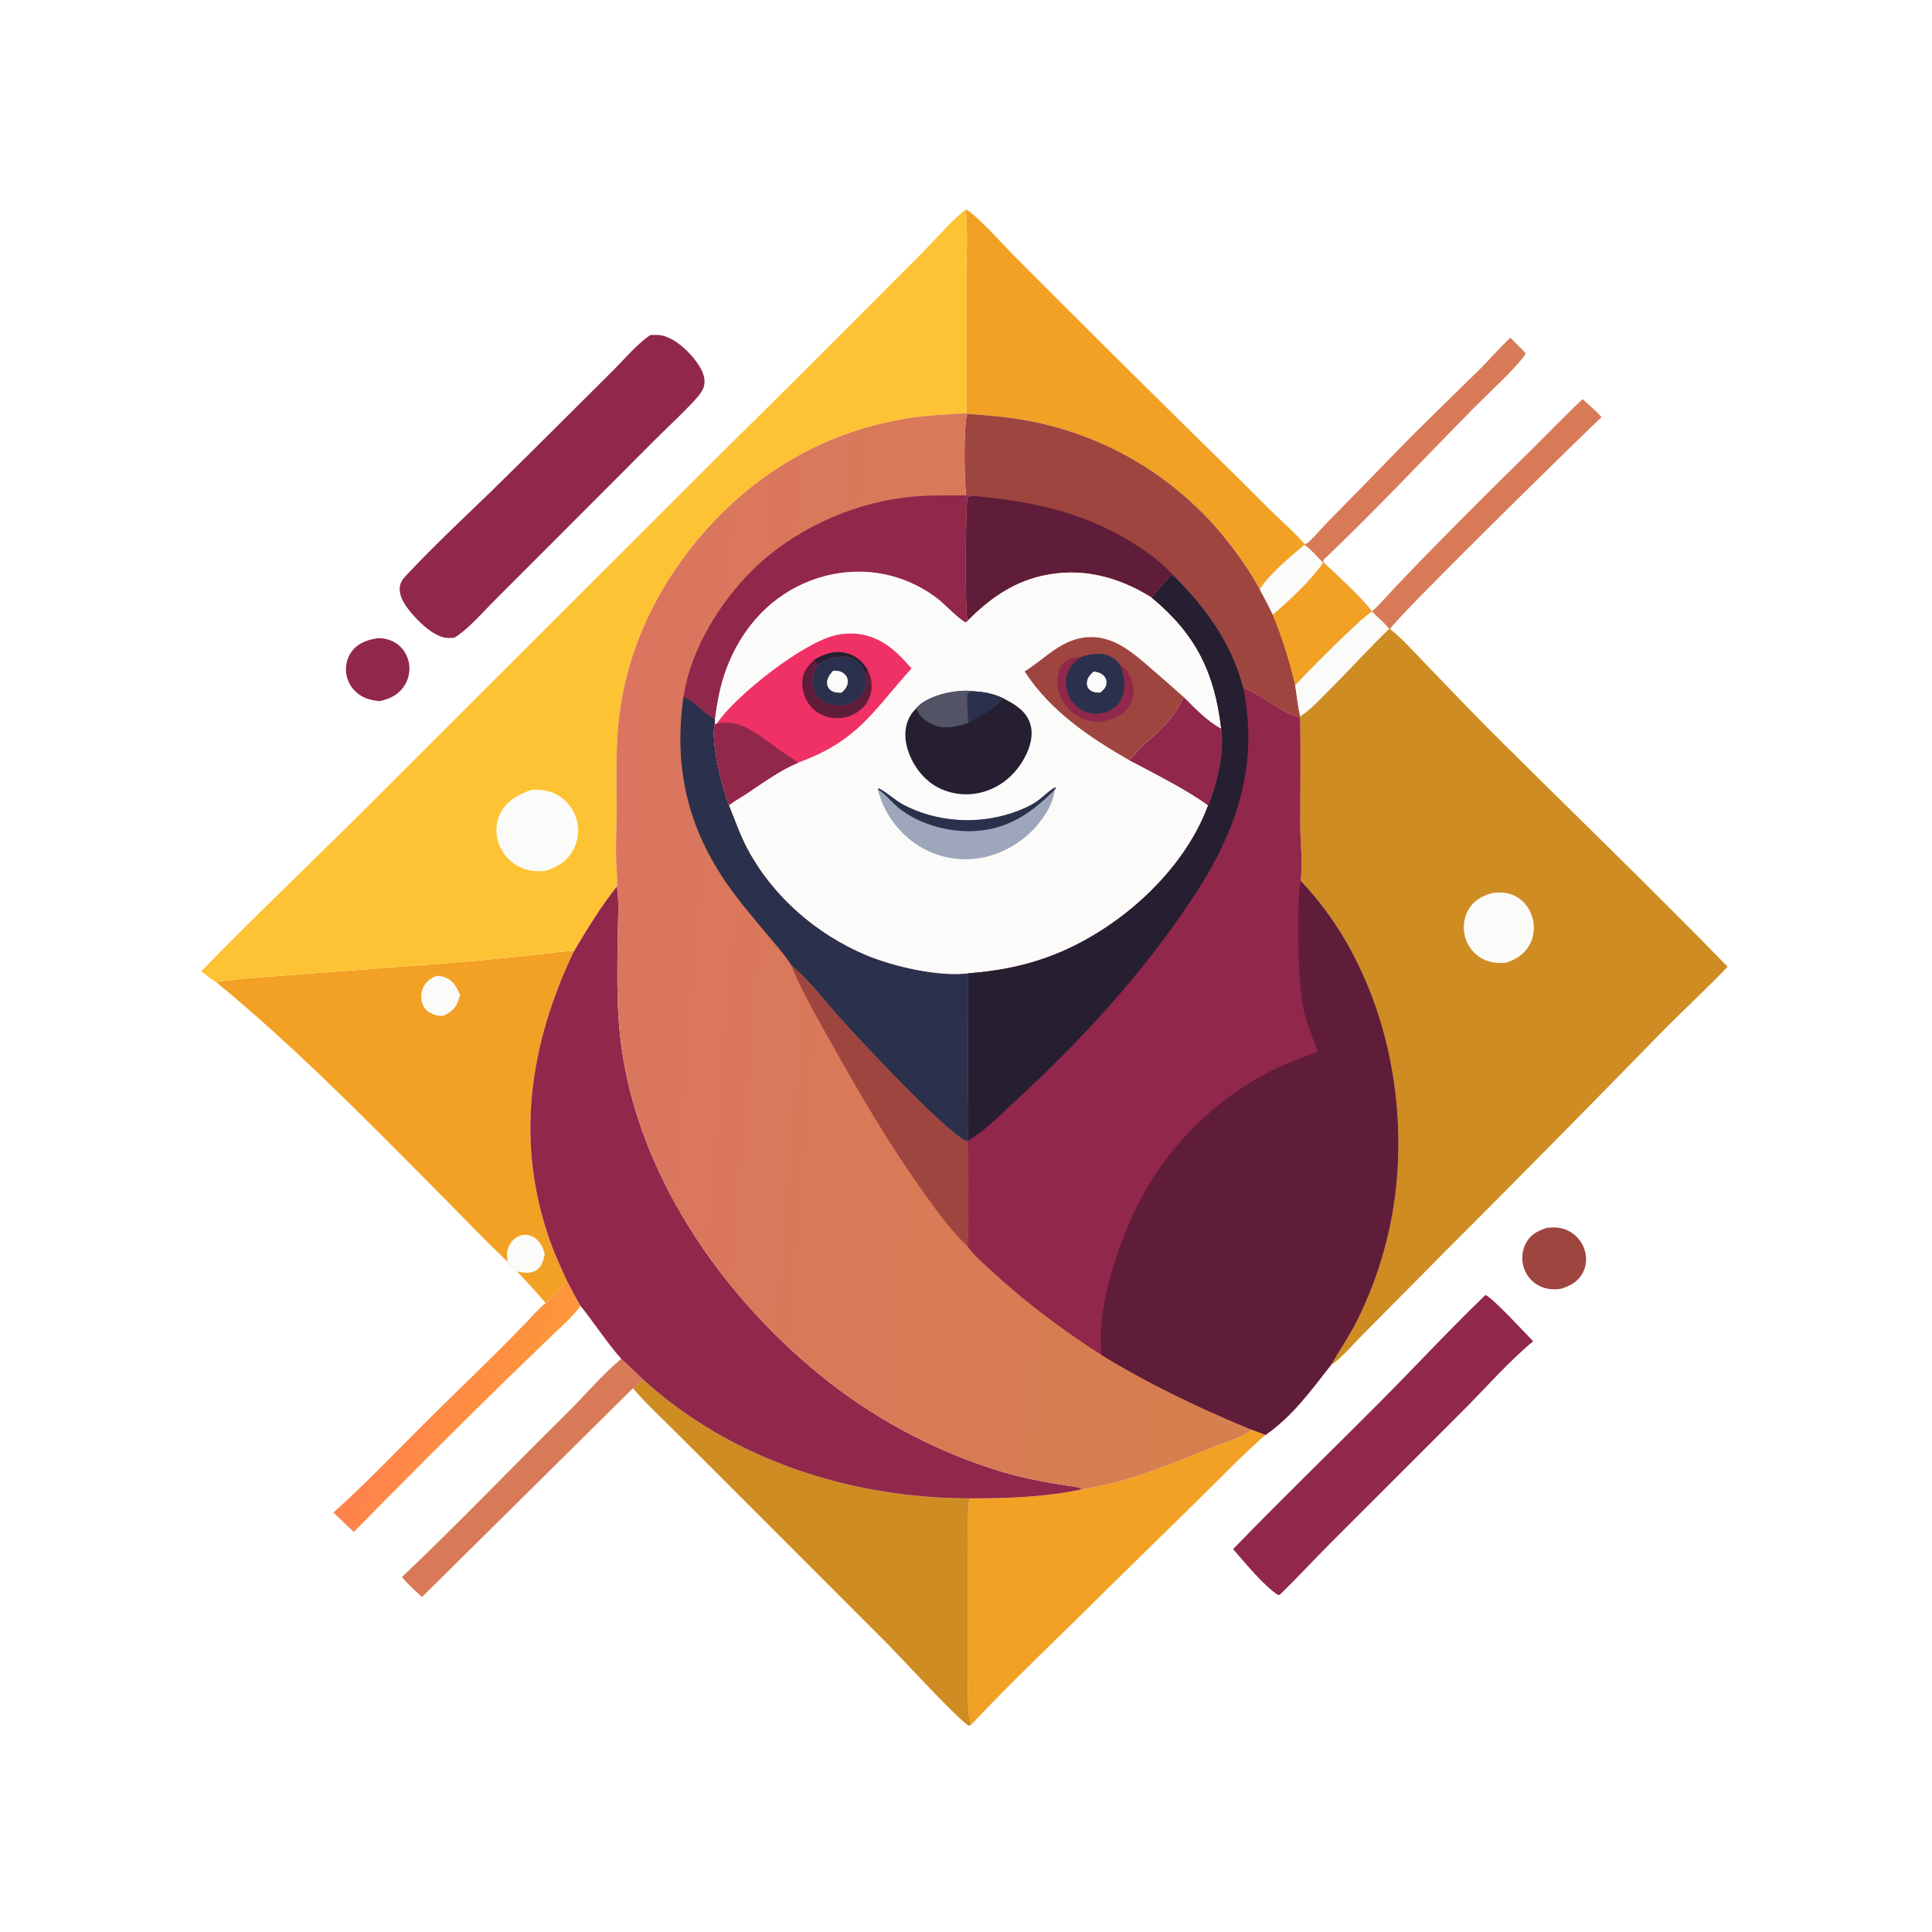 <?xml version="1.0" encoding="utf-8" ?>
<svg xmlns="http://www.w3.org/2000/svg" xmlns:xlink="http://www.w3.org/1999/xlink" width="689" height="689">
	<path fill="#91274B" transform="scale(0.673 0.673)" d="M200.482 338.157Q201.586 338.148 202.682 338.28Q203.778 338.412 204.849 338.682Q205.919 338.952 206.947 339.356Q207.974 339.76 208.942 340.292C212.726 342.375 215.34 345.92 216.405 350.091Q216.514 350.511 216.601 350.936Q216.688 351.362 216.753 351.791Q216.818 352.22 216.861 352.652Q216.904 353.084 216.924 353.517Q216.944 353.951 216.942 354.385Q216.939 354.819 216.914 355.252Q216.889 355.685 216.842 356.117Q216.795 356.548 216.725 356.977Q216.655 357.405 216.564 357.829Q216.472 358.253 216.358 358.672Q216.245 359.091 216.109 359.504Q215.974 359.916 215.818 360.321Q215.661 360.726 215.484 361.122Q215.306 361.518 215.109 361.904Q214.911 362.291 214.694 362.666Q214.477 363.042 214.24 363.406C211.105 368.229 206.455 370.449 201.006 371.57C197.053 371.05 193.641 370.387 190.317 368.032C186.689 365.462 184.192 361.596 183.516 357.188C182.861 352.925 183.868 348.463 186.526 345.035C190.014 340.535 195.071 338.894 200.482 338.157Z"/>
	<path fill="#9F453F" transform="scale(0.673 0.673)" d="M819.751 650.619C823.652 650.242 827.107 650.31 830.718 652.022Q831.484 652.387 832.21 652.825Q832.936 653.264 833.616 653.772Q834.295 654.28 834.921 654.852Q835.547 655.425 836.113 656.056Q836.68 656.688 837.181 657.372Q837.683 658.056 838.114 658.786Q838.546 659.517 838.903 660.286Q839.26 661.055 839.54 661.856C840.981 665.954 840.792 670.505 838.768 674.376C836.304 679.089 832.046 681.506 827.095 682.941C823.318 683.528 819.506 683.228 816.021 681.57Q815.287 681.219 814.591 680.798Q813.895 680.376 813.244 679.888Q812.594 679.399 811.995 678.849Q811.395 678.299 810.853 677.692Q810.311 677.085 809.832 676.427Q809.353 675.77 808.941 675.068Q808.529 674.366 808.189 673.627Q807.849 672.888 807.583 672.119C806.072 667.774 806.412 662.733 808.626 658.681C811.129 654.101 814.985 652.111 819.751 650.619Z"/>
	<path fill="#D87A57" transform="scale(0.673 0.673)" d="M691.323 288.276C692.78 288.161 693.028 287.643 694.096 286.62C697.482 283.375 700.533 279.637 703.846 276.28Q721.399 258.581 738.705 240.641C753.585 225.305 769.021 210.548 784.237 195.555C789.7 190.172 794.702 184.147 800.338 178.985Q804.577 183.02 808.533 187.332C804.036 194.48 788.476 208.637 781.814 215.369C755.588 241.871 730.074 269.271 703.085 294.981C701.861 296.147 701.112 296.262 701.311 298.034L701.063 298.206C697.953 294.973 694.839 291.294 691.183 288.697L691.323 288.276Z"/>
	<path fill="#D87A57" transform="scale(0.673 0.673)" d="M838.587 211.486C841.978 214.591 845.574 217.615 848.674 221.012C836.771 232.219 737.548 329.47 736.633 333.388L736.125 333.295C733.512 329.797 729.931 327.264 727.025 324.029C731.437 320.003 735.41 315.31 739.512 310.96Q749.384 300.55 759.436 290.314Q784.98 264.31 811.04 238.824C820.229 229.735 829.236 220.403 838.587 211.486Z"/>
	<defs>
		<linearGradient id="gradient_0" gradientUnits="userSpaceOnUse" x1="276.723" y1="759.632" x2="208.844" y2="730.248">
			<stop offset="0" stop-color="#FE9739"/>
			<stop offset="1" stop-color="#FF814E"/>
		</linearGradient>
	</defs>
	<path fill="url(#gradient_0)" transform="scale(0.673 0.673)" d="M300.371 678.634C302.763 683.079 305.008 687.718 307.644 692.016C303.494 697.71 297.452 702.909 292.375 707.807L267.244 732.081Q226.966 771.569 187.456 811.826C183.903 808.351 180.263 804.953 176.667 801.521C192.739 787.115 207.726 771.518 222.956 756.237C235.675 743.474 248.689 731.035 261.501 718.37Q270.357 709.616 278.991 700.643C282.218 697.297 285.475 693.287 289.155 690.485C293.314 687.41 297.07 682.6 300.371 678.634Z"/>
	<path fill="#D87A57" transform="scale(0.673 0.673)" d="M329.196 720.041C333.038 723.625 336.941 727.162 340.629 730.905C338.979 732.76 337.485 734.211 335.414 735.62L223.597 846.305C219.916 842.868 216.217 839.565 212.999 835.675C242.698 807.53 271.015 777.825 300.165 749.097C309.795 739.607 318.858 728.676 329.196 720.041Z"/>
	<path fill="#91274B" transform="scale(0.673 0.673)" d="M787.13 686.251C790.647 687.324 808.778 707.044 812.418 710.728C798.934 721.998 786.991 735.798 774.544 748.203L704.691 818.049C695.832 826.942 687.301 836.193 678.307 844.941C678.011 845.133 677.622 845.116 677.277 845.187C669.715 840.433 659.425 827.716 653.429 820.883C679.216 794.228 705.944 768.405 732.091 742.096C750.523 723.549 768.27 704.386 787.13 686.251Z"/>
	<path fill="#91274B" transform="scale(0.673 0.673)" d="M344.603 177.519C346.665 177.459 348.995 177.361 351.015 177.824C358.592 179.564 366.676 187.649 370.637 194.078C372.63 197.313 374.071 201.184 372.949 204.997C372.087 207.93 368.82 211.366 366.732 213.592C360.439 220.302 353.521 226.585 347.023 233.122L294.599 285.631L262.459 317.78C256.422 323.787 247.709 333.917 240.635 337.964C239.177 338.053 237.662 338.137 236.21 337.949C229.076 337.023 220.468 328.231 216.332 322.781C213.69 319.299 211.191 315.066 211.946 310.523C212.447 307.507 214.761 305.444 216.775 303.303C230.276 288.946 244.759 275.39 258.931 261.702Q277.339 243.732 295.523 225.536L325.139 196.067C331.265 189.914 337.467 182.414 344.603 177.519Z"/>
	<path fill="#F2A124" transform="scale(0.673 0.673)" d="M663.197 757.554C665.652 758.469 668.215 759.303 670.614 760.349C658.053 771.321 646.389 783.511 634.492 795.193L584.9 843.805C561.537 867.169 537.32 889.789 514.703 913.864C513.855 911.454 513.349 909.069 513.167 906.519C512.663 899.442 512.964 892.173 512.959 885.073L512.954 846.421L512.972 816.109C512.979 808.757 512.702 801.297 513.666 793.995C533.703 793.992 553.846 793.395 573.505 789.18C597.939 785.533 621.238 775.476 644.007 766.357C650.04 763.941 658.446 761.979 663.197 757.554Z"/>
	<path fill="#CE8C22" transform="scale(0.673 0.673)" d="M340.629 730.905C387.508 773.599 450.817 793.922 513.666 793.995C512.702 801.297 512.979 808.757 512.972 816.109L512.954 846.421L512.959 885.073C512.964 892.173 512.663 899.442 513.167 906.519C513.349 909.069 513.855 911.454 514.703 913.864L513.578 914.487C509.529 913.229 476.48 877.353 471.197 871.995L378.216 778.952L353.131 753.978C347.124 748.017 340.821 742.135 335.414 735.62C337.485 734.211 338.979 732.76 340.629 730.905Z"/>
	<path fill="#F2A124" transform="scale(0.673 0.673)" d="M511.74 110.952C516.826 113.177 532.553 130.709 537.705 135.889Q587.867 186.244 638.568 236.058Q656.375 253.488 673.984 271.119C679.73 276.793 686.067 282.155 691.323 288.276L691.183 288.697C683.687 295.177 672.726 304.029 667.572 312.318C661.309 300.774 653.437 289.952 644.854 280.026Q643.657 278.656 642.433 277.311Q641.208 275.966 639.956 274.646Q638.703 273.327 637.424 272.034Q636.145 270.74 634.839 269.474Q633.533 268.208 632.201 266.968Q630.869 265.729 629.512 264.518Q628.154 263.307 626.772 262.124Q625.39 260.942 623.984 259.788Q622.577 258.634 621.147 257.509Q619.717 256.385 618.264 255.29Q616.811 254.196 615.336 253.132Q613.86 252.068 612.363 251.034Q610.866 250.001 609.348 248.999Q607.83 247.997 606.291 247.026Q604.752 246.056 603.194 245.117Q601.635 244.179 600.058 243.273Q598.48 242.368 596.884 241.495Q595.288 240.622 593.675 239.782Q592.061 238.943 590.43 238.137Q588.799 237.331 587.152 236.559Q585.505 235.787 583.842 235.049Q582.179 234.311 580.501 233.608Q578.823 232.905 577.131 232.237Q575.439 231.569 573.734 230.936Q572.028 230.303 570.31 229.706Q568.592 229.109 566.862 228.547Q565.131 227.985 563.39 227.46Q561.648 226.934 559.896 226.445Q558.144 225.955 556.382 225.502Q554.621 225.049 552.85 224.633Q551.079 224.217 549.3 223.837Q547.521 223.458 545.734 223.115C534.724 220.979 523.739 220.091 512.578 219.287L512.04 218.969L512.026 149.609C512.023 136.862 512.947 123.617 511.74 110.952Z"/>
	<path fill="#9F453F" transform="scale(0.673 0.673)" d="M512.578 219.287C523.739 220.091 534.724 220.979 545.734 223.115Q547.521 223.458 549.3 223.837Q551.079 224.217 552.85 224.633Q554.621 225.049 556.382 225.502Q558.144 225.955 559.896 226.445Q561.648 226.934 563.39 227.46Q565.131 227.985 566.862 228.547Q568.592 229.109 570.31 229.706Q572.028 230.303 573.734 230.936Q575.439 231.569 577.131 232.237Q578.823 232.905 580.501 233.608Q582.179 234.311 583.842 235.049Q585.505 235.787 587.152 236.559Q588.799 237.331 590.43 238.137Q592.061 238.943 593.674 239.782Q595.288 240.622 596.884 241.495Q598.48 242.368 600.058 243.273Q601.635 244.179 603.194 245.117Q604.752 246.056 606.291 247.026Q607.83 247.997 609.348 248.999Q610.866 250.001 612.363 251.034Q613.86 252.068 615.336 253.132Q616.811 254.196 618.264 255.29Q619.717 256.385 621.147 257.509Q622.577 258.634 623.984 259.788Q625.39 260.942 626.772 262.124Q628.154 263.307 629.512 264.518Q630.869 265.729 632.201 266.968Q633.533 268.208 634.839 269.474Q636.145 270.74 637.424 272.034Q638.703 273.327 639.956 274.646Q641.208 275.966 642.433 277.311Q643.657 278.656 644.854 280.026C653.437 289.952 661.309 300.774 667.572 312.318C669.833 316.718 672.447 321.174 674.46 325.682C679.553 337.994 683.315 349.987 686.325 362.964C687.174 368.454 687.732 374.238 688.993 379.634L688.867 380.198C678.752 377.835 669.144 368.322 658.832 364.499C652.566 340.266 638.533 321.461 621.078 304.142C617.572 308.3 613.606 312.392 610.352 316.704C592.44 305.494 572.643 300.321 551.766 305.227C536.043 308.922 523.971 317.716 512.74 328.974C511.248 325.339 511.631 269.485 512.625 263.641C513.76 262.75 514.531 262.892 515.947 262.774C514.678 262.538 513.319 262.574 512.028 262.518C510.855 256.565 510.529 223.297 512.578 219.287Z"/>
	<path fill="#601D3A" transform="scale(0.673 0.673)" d="M512.74 328.974C511.248 325.339 511.631 269.485 512.625 263.641C513.76 262.75 514.531 262.892 515.947 262.774C546.007 265.497 573.173 271.094 599.294 287.099C607.265 291.984 614.702 297.245 621.078 304.142C617.572 308.3 613.606 312.392 610.352 316.704C592.44 305.494 572.643 300.321 551.766 305.227C536.043 308.922 523.971 317.716 512.74 328.974Z"/>
	<path fill="#F2A124" transform="scale(0.673 0.673)" d="M114.392 520.31C126.895 518.492 139.827 517.845 152.427 516.788L235.278 510.536Q259.463 508.564 283.587 505.945C290.457 505.246 297.283 504.108 304.191 503.871C280.572 553.337 272.788 604.88 291.421 657.52C293.997 664.797 297.147 671.637 300.371 678.634C297.07 682.6 293.314 687.41 289.155 690.485C284.288 684.73 279.105 679.238 273.996 673.698L269.116 668.749C255.91 656.14 243.29 642.898 230.426 629.942C192.969 592.22 155.525 554.067 114.392 520.31Z"/>
	<path fill="#FBFBFA" transform="scale(0.673 0.673)" d="M269.116 668.749C268.376 664.776 268.341 661.873 270.813 658.407C272.336 656.27 274.7 654.71 277.331 654.397C279.881 654.093 282.332 655.014 284.266 656.656C286.769 658.783 287.874 661.66 288.7 664.745C287.849 668.093 287.181 671.303 283.986 673.224C280.973 675.036 277.223 674.561 273.996 673.698L269.116 668.749Z"/>
	<path fill="#FBFBFA" transform="scale(0.673 0.673)" d="M231.35 517.015C232.739 517.2 234.175 517.365 235.51 517.801C240.115 519.306 241.854 523.074 243.814 527.113Q243.486 528.454 243.068 529.77C241.577 534.306 239.095 536.263 234.908 538.302C233.465 538.412 232.168 538.248 230.776 537.838C228.042 537.032 225.764 535.748 224.396 533.159C223.003 530.523 222.821 527.29 223.782 524.481C225.188 520.368 227.685 518.844 231.35 517.015Z"/>
	<path fill="#91274B" transform="scale(0.673 0.673)" d="M326.903 469.573C326.935 469.791 326.97 470.009 327 470.228C328.127 478.573 327.44 487.494 327.333 495.916C327.127 512.113 326.739 528.24 328.136 544.403C334.612 619.315 382.608 688.522 440.859 733.611Q445.862 737.445 451.03 741.054Q456.198 744.663 461.521 748.04Q466.844 751.416 472.311 754.554Q477.778 757.691 483.379 760.583Q488.98 763.475 494.703 766.117Q500.427 768.758 506.262 771.143Q512.097 773.528 518.031 775.652Q523.966 777.777 529.989 779.636C542.136 783.298 554.111 785.509 566.632 787.392C568.863 787.728 571.623 787.856 573.505 789.18C553.846 793.395 533.703 793.992 513.666 793.995C450.817 793.922 387.508 773.599 340.629 730.905C336.941 727.162 333.038 723.625 329.196 720.041C321.455 711.254 314.993 701.157 307.644 692.016C305.008 687.718 302.763 683.079 300.371 678.634C297.147 671.637 293.997 664.797 291.421 657.52C272.788 604.88 280.572 553.337 304.191 503.871C311.291 491.888 318.256 480.504 326.903 469.573Z"/>
	<path fill="#FEC334" transform="scale(0.673 0.673)" d="M106.627 514.685C135.26 485.241 165.101 457.011 194.166 428.001L383.544 238.806Q426.405 196.613 468.771 153.923C476.515 146.122 484.352 138.429 491.992 130.525C498.338 123.96 504.602 116.649 511.74 110.952C512.947 123.617 512.023 136.862 512.026 149.609L512.04 218.969C502.047 219.563 492.041 219.976 482.136 221.494C439.412 228.044 402.668 248.766 374.028 280.96C347.344 310.956 330.115 347.775 327.295 388.041C326.093 405.194 326.975 422.792 326.594 440.023C326.475 445.416 326.307 450.821 326.501 456.215C326.657 460.557 327.325 465.26 326.903 469.573C318.256 480.504 311.291 491.888 304.191 503.871C297.283 504.108 290.457 505.246 283.587 505.945Q259.463 508.564 235.278 510.536L152.427 516.788C139.827 517.845 126.895 518.492 114.392 520.31C111.685 518.801 109.12 516.549 106.627 514.685Z"/>
	<path fill="#FBFBFA" transform="scale(0.673 0.673)" d="M281.618 418.542C285.942 418.351 290.003 418.7 293.976 420.556Q294.461 420.786 294.935 421.04Q295.408 421.294 295.868 421.572Q296.328 421.849 296.774 422.149Q297.219 422.449 297.649 422.77Q298.08 423.092 298.493 423.435Q298.907 423.777 299.303 424.14Q299.699 424.503 300.077 424.885Q300.454 425.267 300.812 425.668Q301.17 426.068 301.508 426.486Q301.845 426.904 302.162 427.338Q302.478 427.772 302.773 428.221Q303.067 428.67 303.339 429.134Q303.611 429.597 303.859 430.073Q304.107 430.55 304.332 431.038Q304.556 431.526 304.756 432.024Q304.955 432.523 305.13 433.031Q305.31 433.546 305.464 434.069Q305.618 434.593 305.746 435.124Q305.873 435.654 305.973 436.19Q306.073 436.727 306.147 437.268Q306.22 437.808 306.265 438.352Q306.311 438.896 306.329 439.441Q306.347 439.986 306.337 440.532Q306.327 441.078 306.29 441.622Q306.253 442.166 306.188 442.708Q306.123 443.25 306.031 443.788Q305.939 444.326 305.82 444.858Q305.701 445.391 305.555 445.916Q305.409 446.442 305.237 446.96Q305.064 447.477 304.866 447.986Q304.667 448.494 304.444 448.992Q304.22 449.489 303.971 449.975C300.708 456.321 295.473 459.429 288.938 461.547C284.049 461.866 279.861 461.61 275.332 459.411Q274.842 459.17 274.365 458.905Q273.888 458.641 273.425 458.352Q272.962 458.064 272.513 457.753Q272.065 457.443 271.632 457.11Q271.2 456.777 270.784 456.424Q270.369 456.07 269.971 455.696Q269.574 455.322 269.195 454.929Q268.817 454.536 268.459 454.125Q268.1 453.713 267.763 453.284Q267.425 452.856 267.109 452.411Q266.793 451.966 266.5 451.506Q266.206 451.046 265.936 450.572Q265.666 450.098 265.419 449.611Q265.173 449.125 264.951 448.626Q264.729 448.128 264.532 447.619Q264.335 447.11 264.163 446.592C262.424 441.47 262.672 435.902 265.093 431.041C268.527 424.147 274.728 421.014 281.618 418.542Z"/>
	<path fill="#CE8C22" transform="scale(0.673 0.673)" d="M691.183 288.697C694.839 291.294 697.953 294.973 701.063 298.206L701.311 298.034C708.684 305.022 721.083 316.152 727.025 324.029C729.931 327.264 733.512 329.797 736.125 333.295L736.633 333.388C743.083 338.373 748.902 345.094 754.589 350.937C766.233 362.901 777.633 375.079 789.455 386.872C831.386 428.704 874.162 469.844 915.486 512.261C904.036 524.295 891.724 535.544 880.076 547.396Q822.854 606.086 764.896 664.048L721.97 707.385C717.01 712.316 710.839 719.774 705.129 723.463C709.621 715.69 714.668 708.367 718.788 700.352Q720.084 697.767 721.308 695.148Q722.532 692.528 723.684 689.876Q724.835 687.223 725.912 684.54Q726.989 681.857 727.991 679.144Q728.993 676.432 729.92 673.693Q730.847 670.954 731.697 668.191Q732.547 665.427 733.321 662.641Q734.094 659.855 734.79 657.049Q735.486 654.242 736.104 651.418Q736.722 648.593 737.261 645.752Q737.801 642.911 738.261 640.057Q738.721 637.202 739.102 634.336Q739.483 631.47 739.785 628.594Q740.086 625.719 740.308 622.836Q740.529 619.953 740.671 617.065Q740.812 614.177 740.874 611.286C742.167 559.65 725.348 504.717 689.196 466.783C690.447 457.346 689.03 447.374 688.982 437.856C688.887 418.653 689.396 399.39 688.867 380.198L688.993 379.634C687.732 374.238 687.174 368.454 686.325 362.964C683.315 349.987 679.553 337.994 674.46 325.682C672.447 321.174 669.833 316.718 667.572 312.318C672.726 304.029 683.687 295.177 691.183 288.697Z"/>
	<path fill="#FBFBFA" transform="scale(0.673 0.673)" d="M727.025 324.029C729.931 327.264 733.512 329.797 736.125 333.295C725.121 343.793 714.856 355.27 704.059 366.019C699.464 370.593 694.449 376.158 688.993 379.634C687.732 374.238 687.174 368.454 686.325 362.964C692.147 356.672 721.517 326.83 727.025 324.029Z"/>
	<path fill="#FBFBFA" transform="scale(0.673 0.673)" d="M791.542 473.068C795.292 472.722 798.732 472.901 802.206 474.486C806.739 476.556 810.083 480.479 811.711 485.159C813.429 490.1 813.169 495.669 810.706 500.313C807.814 505.765 803.219 508.625 797.47 510.254C793.152 510.484 789.047 510.023 785.212 507.877Q784.787 507.634 784.375 507.369Q783.964 507.104 783.566 506.819Q783.168 506.533 782.786 506.227Q782.404 505.921 782.038 505.596Q781.672 505.271 781.323 504.927Q780.974 504.584 780.644 504.223Q780.313 503.862 780.002 503.484Q779.69 503.106 779.398 502.713Q779.107 502.32 778.836 501.912Q778.565 501.504 778.316 501.083Q778.066 500.662 777.839 500.228Q777.611 499.795 777.406 499.35Q777.202 498.905 777.02 498.451Q776.839 497.996 776.681 497.533Q776.523 497.069 776.389 496.598Q776.255 496.127 776.146 495.65Q775.936 494.758 775.814 493.85Q775.692 492.942 775.659 492.026Q775.626 491.111 775.683 490.196Q775.739 489.282 775.885 488.377Q776.03 487.472 776.263 486.586Q776.496 485.7 776.814 484.841Q777.132 483.981 777.533 483.157Q777.933 482.333 778.412 481.552C781.524 476.556 786.07 474.441 791.542 473.068Z"/>
	<path fill="#F2A124" transform="scale(0.673 0.673)" d="M691.183 288.697C694.839 291.294 697.953 294.973 701.063 298.206L701.311 298.034C708.684 305.022 721.083 316.152 727.025 324.029C721.517 326.83 692.147 356.672 686.325 362.964C683.315 349.987 679.553 337.994 674.46 325.682C672.447 321.174 669.833 316.718 667.572 312.318C672.726 304.029 683.687 295.177 691.183 288.697Z"/>
	<path fill="#FBFBFA" transform="scale(0.673 0.673)" d="M691.183 288.697C694.839 291.294 697.953 294.973 701.063 298.206C695.378 306.968 682.613 318.839 674.46 325.682C672.447 321.174 669.833 316.718 667.572 312.318C672.726 304.029 683.687 295.177 691.183 288.697Z"/>
	<defs>
		<linearGradient id="gradient_1" gradientUnits="userSpaceOnUse" x1="681.679" y1="515.651" x2="319.519" y2="484.684">
			<stop offset="0" stop-color="#D5804D"/>
			<stop offset="1" stop-color="#DB755F"/>
		</linearGradient>
	</defs>
	<path fill="url(#gradient_1)" transform="scale(0.673 0.673)" d="M512.04 218.969L512.578 219.287C510.529 223.297 510.855 256.565 512.028 262.518C513.319 262.574 514.678 262.538 515.947 262.774C514.531 262.892 513.76 262.75 512.625 263.641C511.631 269.485 511.248 325.339 512.74 328.974C523.971 317.716 536.043 308.922 551.766 305.227C572.643 300.321 592.44 305.494 610.352 316.704C613.606 312.392 617.572 308.3 621.078 304.142C638.533 321.461 652.566 340.266 658.832 364.499C669.144 368.322 678.752 377.835 688.867 380.198C689.396 399.39 688.887 418.653 688.982 437.856C689.03 447.374 690.447 457.346 689.196 466.783C725.348 504.717 742.167 559.65 740.874 611.286Q740.812 614.177 740.671 617.065Q740.529 619.953 740.308 622.836Q740.086 625.719 739.785 628.594Q739.483 631.47 739.102 634.336Q738.721 637.202 738.261 640.057Q737.801 642.911 737.261 645.752Q736.722 648.593 736.104 651.418Q735.486 654.242 734.79 657.049Q734.094 659.855 733.321 662.641Q732.547 665.427 731.697 668.191Q730.847 670.954 729.92 673.693Q728.993 676.432 727.991 679.144Q726.989 681.857 725.912 684.54Q724.835 687.223 723.684 689.876Q722.532 692.528 721.308 695.148Q720.084 697.767 718.788 700.352C714.668 708.367 709.621 715.69 705.129 723.463C694.465 737.07 684.956 750.283 670.614 760.349C668.215 759.303 665.652 758.469 663.197 757.554C658.446 761.979 650.04 763.941 644.007 766.357C621.238 775.476 597.939 785.533 573.505 789.18C571.623 787.856 568.863 787.728 566.632 787.392C554.111 785.509 542.136 783.298 529.989 779.636Q523.966 777.777 518.031 775.652Q512.097 773.528 506.262 771.143Q500.427 768.758 494.703 766.117Q488.98 763.475 483.379 760.583Q477.778 757.691 472.311 754.554Q466.844 751.416 461.521 748.04Q456.198 744.663 451.03 741.054Q445.862 737.445 440.859 733.611C382.608 688.522 334.612 619.315 328.136 544.403C326.739 528.24 327.127 512.113 327.333 495.916C327.44 487.494 328.127 478.573 327 470.228C326.97 470.009 326.935 469.791 326.903 469.573C327.325 465.26 326.657 460.557 326.501 456.215C326.307 450.821 326.475 445.416 326.594 440.023C326.975 422.792 326.093 405.194 327.295 388.041C330.115 347.775 347.344 310.956 374.028 280.96C402.668 248.766 439.412 228.044 482.136 221.494C492.041 219.976 502.047 219.563 512.04 218.969Z"/>
	<path fill="#9F453F" transform="scale(0.673 0.673)" d="M419.08 511.115C429.408 520.041 437.684 531.194 446.827 541.269C456.249 551.651 502.285 601.169 512.395 604.701C513.737 607.37 512.887 654.982 512.758 660.559C502.766 650.83 494.565 639.29 486.594 627.899C469.996 604.179 455.418 579.427 441.33 554.153C433.474 540.059 425.177 526.081 419.08 511.115Z"/>
	<path fill="#91274B" transform="scale(0.673 0.673)" d="M512.028 262.518C513.319 262.574 514.678 262.538 515.947 262.774C514.531 262.892 513.76 262.75 512.625 263.641C511.631 269.485 511.248 325.339 512.74 328.974L511.785 329.837C508.687 328.665 500.452 320.034 496.877 317.279C476.115 301.279 449.068 298.677 425.32 309.45C405.945 318.239 392.235 334.721 384.881 354.468C381.685 363.05 380.033 371.907 378.894 380.964C372.989 378.353 368.262 371.271 362.182 369.154C362.281 368.603 362.39 368.052 362.483 367.5C366.54 343.492 381.543 319.152 398.642 302.202C419.783 281.245 449.822 267.334 479.299 263.629C490.184 262.262 501.087 262.465 512.028 262.518Z"/>
	<path fill="#2B314C" transform="scale(0.673 0.673)" d="M362.182 369.154C368.262 371.271 372.989 378.353 378.894 380.964L378.765 383.663C376.476 392.448 382.65 417.857 386.318 426.619C389.525 434.614 392.269 442.658 396.375 450.275C409.844 475.255 432.729 495.035 458.751 506.019C473.322 512.169 497.213 517.676 513.058 515.784L512.997 573.279C512.998 583.592 512.538 594.108 513.134 604.391L512.395 604.701C502.285 601.169 456.249 551.651 446.827 541.269C437.684 531.194 429.408 520.041 419.08 511.115C416.254 506.528 412.3 502.137 408.865 497.982C402.285 490.024 395.473 482.208 389.269 473.952C365.29 442.048 356.556 408.819 362.182 369.154Z"/>
	<path fill="#FBFBFA" transform="scale(0.673 0.673)" d="M378.894 380.964C380.033 371.907 381.685 363.05 384.881 354.468C392.235 334.721 405.945 318.239 425.32 309.45C449.068 298.677 476.115 301.279 496.877 317.279C500.452 320.034 508.687 328.665 511.785 329.837L512.74 328.974C523.971 317.716 536.043 308.922 551.766 305.227C572.643 300.321 592.44 305.494 610.352 316.704C633.61 335.933 643.669 356.259 647.142 386.17C648.903 398.894 645.037 415.04 640.175 426.832C628.009 459.805 597.265 488.287 565.698 502.86C548.644 510.734 531.724 514.366 513.058 515.784C497.213 517.676 473.322 512.169 458.751 506.019C432.729 495.035 409.844 475.255 396.375 450.275C392.269 442.658 389.525 434.614 386.318 426.619C382.65 417.857 376.476 392.448 378.765 383.663L378.894 380.964Z"/>
	<path fill="#91274B" transform="scale(0.673 0.673)" d="M627.253 369.394C633.361 375.434 639.516 382.062 647.142 386.17C648.903 398.894 645.037 415.04 640.175 426.832C629.669 418.891 610.617 409.357 598.512 402.9C609.751 389.142 618.467 387.136 627.253 369.394Z"/>
	<path fill="#9DA6BA" transform="scale(0.673 0.673)" d="M465.195 418.249L465.601 417.709C470.18 419.989 474.024 423.944 478.666 426.403C496.082 435.627 517.795 437.082 536.41 430.743C540.853 429.23 545.863 427.177 549.713 424.469C552.137 422.764 556.707 418.239 559.172 417.25C559.314 417.193 559.478 417.265 559.63 417.273L558.857 418.517C558.505 422.968 556.542 427.245 554.226 431.027Q553.558 432.096 552.84 433.132Q552.122 434.167 551.354 435.167Q550.587 436.167 549.772 437.128Q548.957 438.09 548.097 439.011Q547.237 439.932 546.333 440.81Q545.429 441.689 544.484 442.523Q543.539 443.356 542.555 444.144Q541.571 444.931 540.55 445.67Q539.529 446.409 538.474 447.098Q537.418 447.787 536.331 448.424Q535.244 449.061 534.127 449.645Q533.01 450.228 531.866 450.758Q530.722 451.287 529.554 451.761Q528.386 452.234 527.197 452.651Q526.007 453.067 524.799 453.426Q523.591 453.785 522.367 454.085Q521.239 454.35 520.099 454.559Q518.96 454.767 517.811 454.92Q516.663 455.072 515.508 455.167Q514.354 455.263 513.196 455.301Q512.038 455.339 510.879 455.32Q509.721 455.301 508.565 455.225Q507.409 455.148 506.258 455.015Q505.107 454.882 503.964 454.692Q502.821 454.502 501.689 454.256Q500.557 454.01 499.439 453.708Q498.32 453.406 497.218 453.05Q496.116 452.693 495.032 452.282Q493.949 451.872 492.887 451.408Q491.825 450.945 490.788 450.429Q489.75 449.914 488.739 449.347Q487.729 448.781 486.747 448.166C476.295 441.651 467.936 430.307 465.195 418.249Z"/>
	<path fill="#2B314C" transform="scale(0.673 0.673)" d="M465.195 418.249L465.601 417.709C470.18 419.989 474.024 423.944 478.666 426.403C496.082 435.627 517.795 437.082 536.41 430.743C540.853 429.23 545.863 427.177 549.713 424.469C552.137 422.764 556.707 418.239 559.172 417.25C559.314 417.193 559.478 417.265 559.63 417.273L558.857 418.517C548.876 428.582 537.953 436.876 523.74 439.523C508.207 442.416 489.924 438.472 477.215 428.941C473.053 425.82 469.883 421.372 465.557 418.482C465.438 418.402 465.316 418.326 465.195 418.249Z"/>
	<path fill="#261F31" transform="scale(0.673 0.673)" d="M485.311 375.548C486.397 374.297 487.503 373.278 488.877 372.34C495.998 367.478 508.873 365.004 517.261 366.434C522.125 366.677 527.599 367.969 531.943 370.21C537.807 373.199 543.633 376.648 545.837 383.286C547.854 389.361 545.872 396.103 542.921 401.536C538.253 410.128 530.864 416.734 521.417 419.526Q520.658 419.754 519.889 419.945Q519.121 420.136 518.343 420.29Q517.566 420.443 516.783 420.559Q515.999 420.675 515.211 420.753Q514.422 420.831 513.631 420.87Q512.84 420.91 512.047 420.911Q511.255 420.912 510.464 420.875Q509.673 420.838 508.884 420.763Q508.095 420.688 507.311 420.574Q506.527 420.461 505.75 420.309Q504.972 420.158 504.203 419.969Q503.433 419.781 502.674 419.555Q501.914 419.329 501.167 419.067Q500.419 418.805 499.685 418.507Q498.951 418.209 498.233 417.876Q497.514 417.543 496.812 417.175C488.838 412.897 482.932 404.57 480.626 395.901C479.16 390.394 479.383 384.276 482.369 379.296C483.211 377.892 484.182 376.725 485.311 375.548Z"/>
	<path fill="#2B314C" transform="scale(0.673 0.673)" d="M517.261 366.434C522.125 366.677 527.599 367.969 531.943 370.21C526.963 375.436 519.336 379.662 513.026 383.11C512.995 377.911 512.05 372.376 512.902 367.236C513.912 366.441 515.946 366.552 517.261 366.434Z"/>
	<path fill="#535466" transform="scale(0.673 0.673)" d="M485.311 375.548C486.397 374.297 487.503 373.278 488.877 372.34C495.998 367.478 508.873 365.004 517.261 366.434C515.946 366.552 513.912 366.441 512.902 367.236C512.05 372.376 512.995 377.911 513.026 383.11C507.855 384.865 501.136 386.414 495.827 384.591C492.865 383.574 488.019 380.617 486.684 377.679C486.212 376.638 486.471 377.002 485.759 376.084C485.617 375.9 485.461 375.727 485.311 375.548Z"/>
	<path fill="#9F453F" transform="scale(0.673 0.673)" d="M542.962 355.791C554.167 348.866 562.626 338.358 576.763 337.624C590.761 336.897 601.029 346.556 610.884 355.047Q619.127 362.154 627.253 369.394C618.467 387.136 609.751 389.142 598.512 402.9C577.321 390.723 556.503 376.749 542.962 355.791Z"/>
	<path fill="#91274B" transform="scale(0.673 0.673)" d="M593.641 352.501C594.238 352.781 594.821 353.043 595.333 353.47C598.407 356.035 600.213 360.932 600.572 364.811C600.932 368.69 599.944 372.714 597.387 375.715C594.048 379.636 587.717 382.101 582.604 382.425C577.143 382.77 571.99 380.758 567.92 377.16C563.574 373.317 560.456 367.988 560.263 362.099C560.137 358.285 560.976 354.105 563.708 351.277C566.289 348.604 568.84 348.352 572.406 348.276C568.513 351.46 565.473 354.932 564.859 360.153C564.326 364.689 565.984 369.443 568.977 372.855Q569.495 373.456 570.071 374Q570.647 374.545 571.276 375.029Q571.905 375.512 572.579 375.928Q573.254 376.345 573.968 376.691Q574.681 377.037 575.427 377.308Q576.172 377.579 576.941 377.773Q577.709 377.967 578.494 378.081Q579.279 378.196 580.071 378.23C584.181 378.383 588.61 377.073 591.559 374.111C594.637 371.019 595.94 366.549 595.836 362.27C595.754 358.911 594.649 355.677 593.641 352.501Z"/>
	<path fill="#2B314C" transform="scale(0.673 0.673)" d="M572.406 348.276C577.422 346.522 583.156 345.448 588.187 347.776C590.547 348.868 592.263 350.305 593.641 352.501C594.649 355.677 595.754 358.911 595.836 362.27C595.94 366.549 594.637 371.019 591.559 374.111C588.61 377.073 584.181 378.383 580.071 378.23Q579.279 378.196 578.494 378.082Q577.709 377.967 576.941 377.773Q576.172 377.579 575.427 377.308Q574.681 377.037 573.968 376.691Q573.254 376.345 572.579 375.928Q571.905 375.512 571.276 375.029Q570.647 374.545 570.071 374Q569.495 373.456 568.977 372.855C565.984 369.443 564.326 364.689 564.859 360.153C565.473 354.932 568.513 351.46 572.406 348.276Z"/>
	<path fill="#FBFBFA" transform="scale(0.673 0.673)" d="M579.506 355.822C581.532 356.052 583.337 356.535 584.832 358.008C585.948 359.107 586.46 360.521 586.337 362.072C586.151 364.396 584.723 365.547 583.089 366.995C581.088 367.084 578.975 366.896 577.407 365.507C576.311 364.536 575.823 363.203 575.932 361.76C576.134 359.099 577.644 357.557 579.506 355.822Z"/>
	<path fill="#EF3166" transform="scale(0.673 0.673)" d="M379.77 383.546C389.773 368.492 425.998 340.074 443.273 336.497C452.759 334.533 461.717 336.231 469.745 341.643C474.806 345.055 479.031 349.618 483.016 354.199C461.68 377.934 454.545 392.515 422.928 404.13C413.236 408.266 404.735 414.499 396.002 420.308C392.835 422.414 389.318 424.314 386.318 426.619C382.65 417.857 376.476 392.448 378.765 383.663L379.77 383.546Z"/>
	<path fill="#261F31" transform="scale(0.673 0.673)" d="M431.371 349.716C436.398 346.582 441.95 344.589 447.937 345.923C452.746 346.993 456.784 350.063 459.344 354.235C459.559 354.585 459.754 354.947 459.952 355.308L458.334 356.649C458.138 356.013 458.214 356.151 457.945 355.624C456.267 352.336 454.403 349.719 450.733 348.593C444.73 346.751 438.395 349.171 433.153 352.021L431.371 349.716Z"/>
	<path fill="#601D3A" transform="scale(0.673 0.673)" d="M459.952 355.308C461.002 357.472 461.611 359.656 461.822 362.06C462.229 366.69 460.759 371.12 457.612 374.553C454.24 378.23 449.36 380.369 444.392 380.566C439.243 380.77 434.063 378.909 430.413 375.23C426.842 371.632 424.901 366.267 425.107 361.221C425.304 356.388 427.908 352.857 431.371 349.716L433.153 352.021C431.054 356.338 429.36 360.94 431.163 365.719C432.398 368.994 435.123 371.399 438.311 372.724C442.365 374.411 446.845 374.256 450.873 372.57C454.039 371.245 456.947 368.848 458.266 365.611C459.484 362.624 459.522 359.623 458.334 356.649L459.952 355.308Z"/>
	<path fill="#2B314C" transform="scale(0.673 0.673)" d="M433.153 352.021C438.395 349.171 444.73 346.751 450.733 348.593C454.403 349.719 456.267 352.336 457.945 355.624C458.214 356.151 458.138 356.013 458.334 356.649C459.522 359.623 459.484 362.624 458.266 365.611C456.947 368.848 454.039 371.245 450.873 372.57C446.845 374.256 442.365 374.411 438.311 372.724C435.123 371.399 432.398 368.994 431.163 365.719C429.36 360.94 431.054 356.338 433.153 352.021Z"/>
	<path fill="#FBFBFA" transform="scale(0.673 0.673)" d="M441.415 355.475Q441.95 355.454 442.485 355.447C444.592 355.427 446.364 355.91 447.837 357.49C448.813 358.536 449.33 359.816 449.268 361.263C449.154 363.908 447.824 365.339 445.961 367.052C444.032 367.111 441.881 367.073 440.271 365.841C439.176 365.003 438.458 363.945 438.289 362.56C437.928 359.59 439.581 357.576 441.415 355.475Z"/>
	<path fill="#91274B" transform="scale(0.673 0.673)" d="M379.77 383.546C387.715 381.718 393.326 384.078 400.056 388.238C404.885 391.222 409.391 394.767 414.021 398.047C416.956 400.126 420.073 401.94 422.928 404.13C413.236 408.266 404.735 414.499 396.002 420.308C392.835 422.414 389.318 424.314 386.318 426.619C382.65 417.857 376.476 392.448 378.765 383.663L379.77 383.546Z"/>
	<path fill="#91274B" transform="scale(0.673 0.673)" d="M610.352 316.704C613.606 312.392 617.572 308.3 621.078 304.142C638.533 321.461 652.566 340.266 658.832 364.499C669.144 368.322 678.752 377.835 688.867 380.198C689.396 399.39 688.887 418.653 688.982 437.856C689.03 447.374 690.447 457.346 689.196 466.783C725.348 504.717 742.167 559.65 740.874 611.286Q740.812 614.177 740.671 617.065Q740.529 619.953 740.308 622.836Q740.086 625.719 739.785 628.594Q739.483 631.47 739.102 634.336Q738.721 637.202 738.261 640.057Q737.801 642.911 737.261 645.752Q736.722 648.593 736.104 651.418Q735.486 654.242 734.79 657.049Q734.094 659.855 733.321 662.641Q732.547 665.427 731.697 668.191Q730.847 670.954 729.92 673.693Q728.993 676.432 727.991 679.144Q726.989 681.857 725.912 684.54Q724.835 687.223 723.684 689.876Q722.532 692.528 721.308 695.148Q720.084 697.767 718.788 700.352C714.668 708.367 709.621 715.69 705.129 723.463C694.465 737.07 684.956 750.283 670.614 760.349C668.215 759.303 665.652 758.469 663.197 757.554C635.644 746.212 609.083 733.51 583.611 717.968C563.192 704.836 543.855 690.44 525.993 673.981C521.508 669.848 516.377 665.485 512.758 660.559C512.887 654.982 513.737 607.37 512.395 604.701L513.134 604.391C512.538 594.108 512.998 583.592 512.997 573.279L513.058 515.784C531.724 514.366 548.644 510.734 565.698 502.86C597.265 488.287 628.009 459.805 640.175 426.832C645.037 415.04 648.903 398.894 647.142 386.17C643.669 356.259 633.61 335.933 610.352 316.704Z"/>
	<path fill="#261F31" transform="scale(0.673 0.673)" d="M610.352 316.704C613.606 312.392 617.572 308.3 621.078 304.142C638.533 321.461 652.566 340.266 658.832 364.499C667.384 407.717 654.522 442.174 630.898 477.503C604.789 516.547 573.415 550.788 538.975 582.536C530.822 590.052 522.638 598.611 513.134 604.391C512.538 594.108 512.998 583.592 512.997 573.279L513.058 515.784C531.724 514.366 548.644 510.734 565.698 502.86C597.265 488.287 628.009 459.805 640.175 426.832C645.037 415.04 648.903 398.894 647.142 386.17C643.669 356.259 633.61 335.933 610.352 316.704Z"/>
	<path fill="#601D3A" transform="scale(0.673 0.673)" d="M689.196 466.783C725.348 504.717 742.167 559.65 740.874 611.286Q740.812 614.177 740.671 617.065Q740.529 619.953 740.308 622.836Q740.086 625.719 739.785 628.594Q739.483 631.47 739.102 634.336Q738.721 637.202 738.261 640.057Q737.801 642.911 737.261 645.752Q736.722 648.593 736.104 651.418Q735.486 654.242 734.79 657.049Q734.094 659.855 733.321 662.641Q732.547 665.427 731.697 668.191Q730.847 670.954 729.92 673.693Q728.993 676.432 727.991 679.144Q726.989 681.857 725.912 684.54Q724.835 687.223 723.684 689.876Q722.532 692.528 721.308 695.148Q720.084 697.767 718.788 700.352C714.668 708.367 709.621 715.69 705.129 723.463C694.465 737.07 684.956 750.283 670.614 760.349C668.215 759.303 665.652 758.469 663.197 757.554C635.644 746.212 609.083 733.51 583.611 717.968C581.494 694.389 589.878 667.734 599.194 646.231Q599.876 644.685 600.59 643.154Q601.303 641.623 602.049 640.107Q602.795 638.591 603.572 637.091Q604.349 635.591 605.157 634.108Q605.965 632.624 606.804 631.158Q607.643 629.692 608.512 628.243Q609.382 626.795 610.281 625.365Q611.18 623.935 612.109 622.524Q613.038 621.113 613.997 619.721Q614.955 618.33 615.942 616.959Q616.929 615.588 617.944 614.238Q618.96 612.888 620.003 611.559Q621.047 610.23 622.117 608.924Q623.188 607.617 624.286 606.333Q625.384 605.049 626.508 603.788Q627.633 602.528 628.783 601.291Q629.934 600.053 631.11 598.841Q632.286 597.628 633.487 596.44Q634.688 595.252 635.913 594.089Q637.139 592.926 638.388 591.789Q639.638 590.652 640.911 589.542Q642.184 588.431 643.48 587.347Q644.776 586.264 646.094 585.207Q647.412 584.151 648.752 583.122Q650.092 582.093 651.453 581.092Q652.814 580.092 654.196 579.12Q655.577 578.148 656.979 577.204Q658.381 576.261 659.802 575.348Q661.223 574.434 662.663 573.551Q664.102 572.667 665.56 571.813Q667.018 570.96 668.493 570.137Q669.969 569.314 671.461 568.522C680.115 563.971 689.178 560.758 698.241 557.17C695.596 549.483 692.214 542.087 690.571 534.076C687.798 520.551 686.882 480.104 689.196 466.783Z"/>
</svg>
